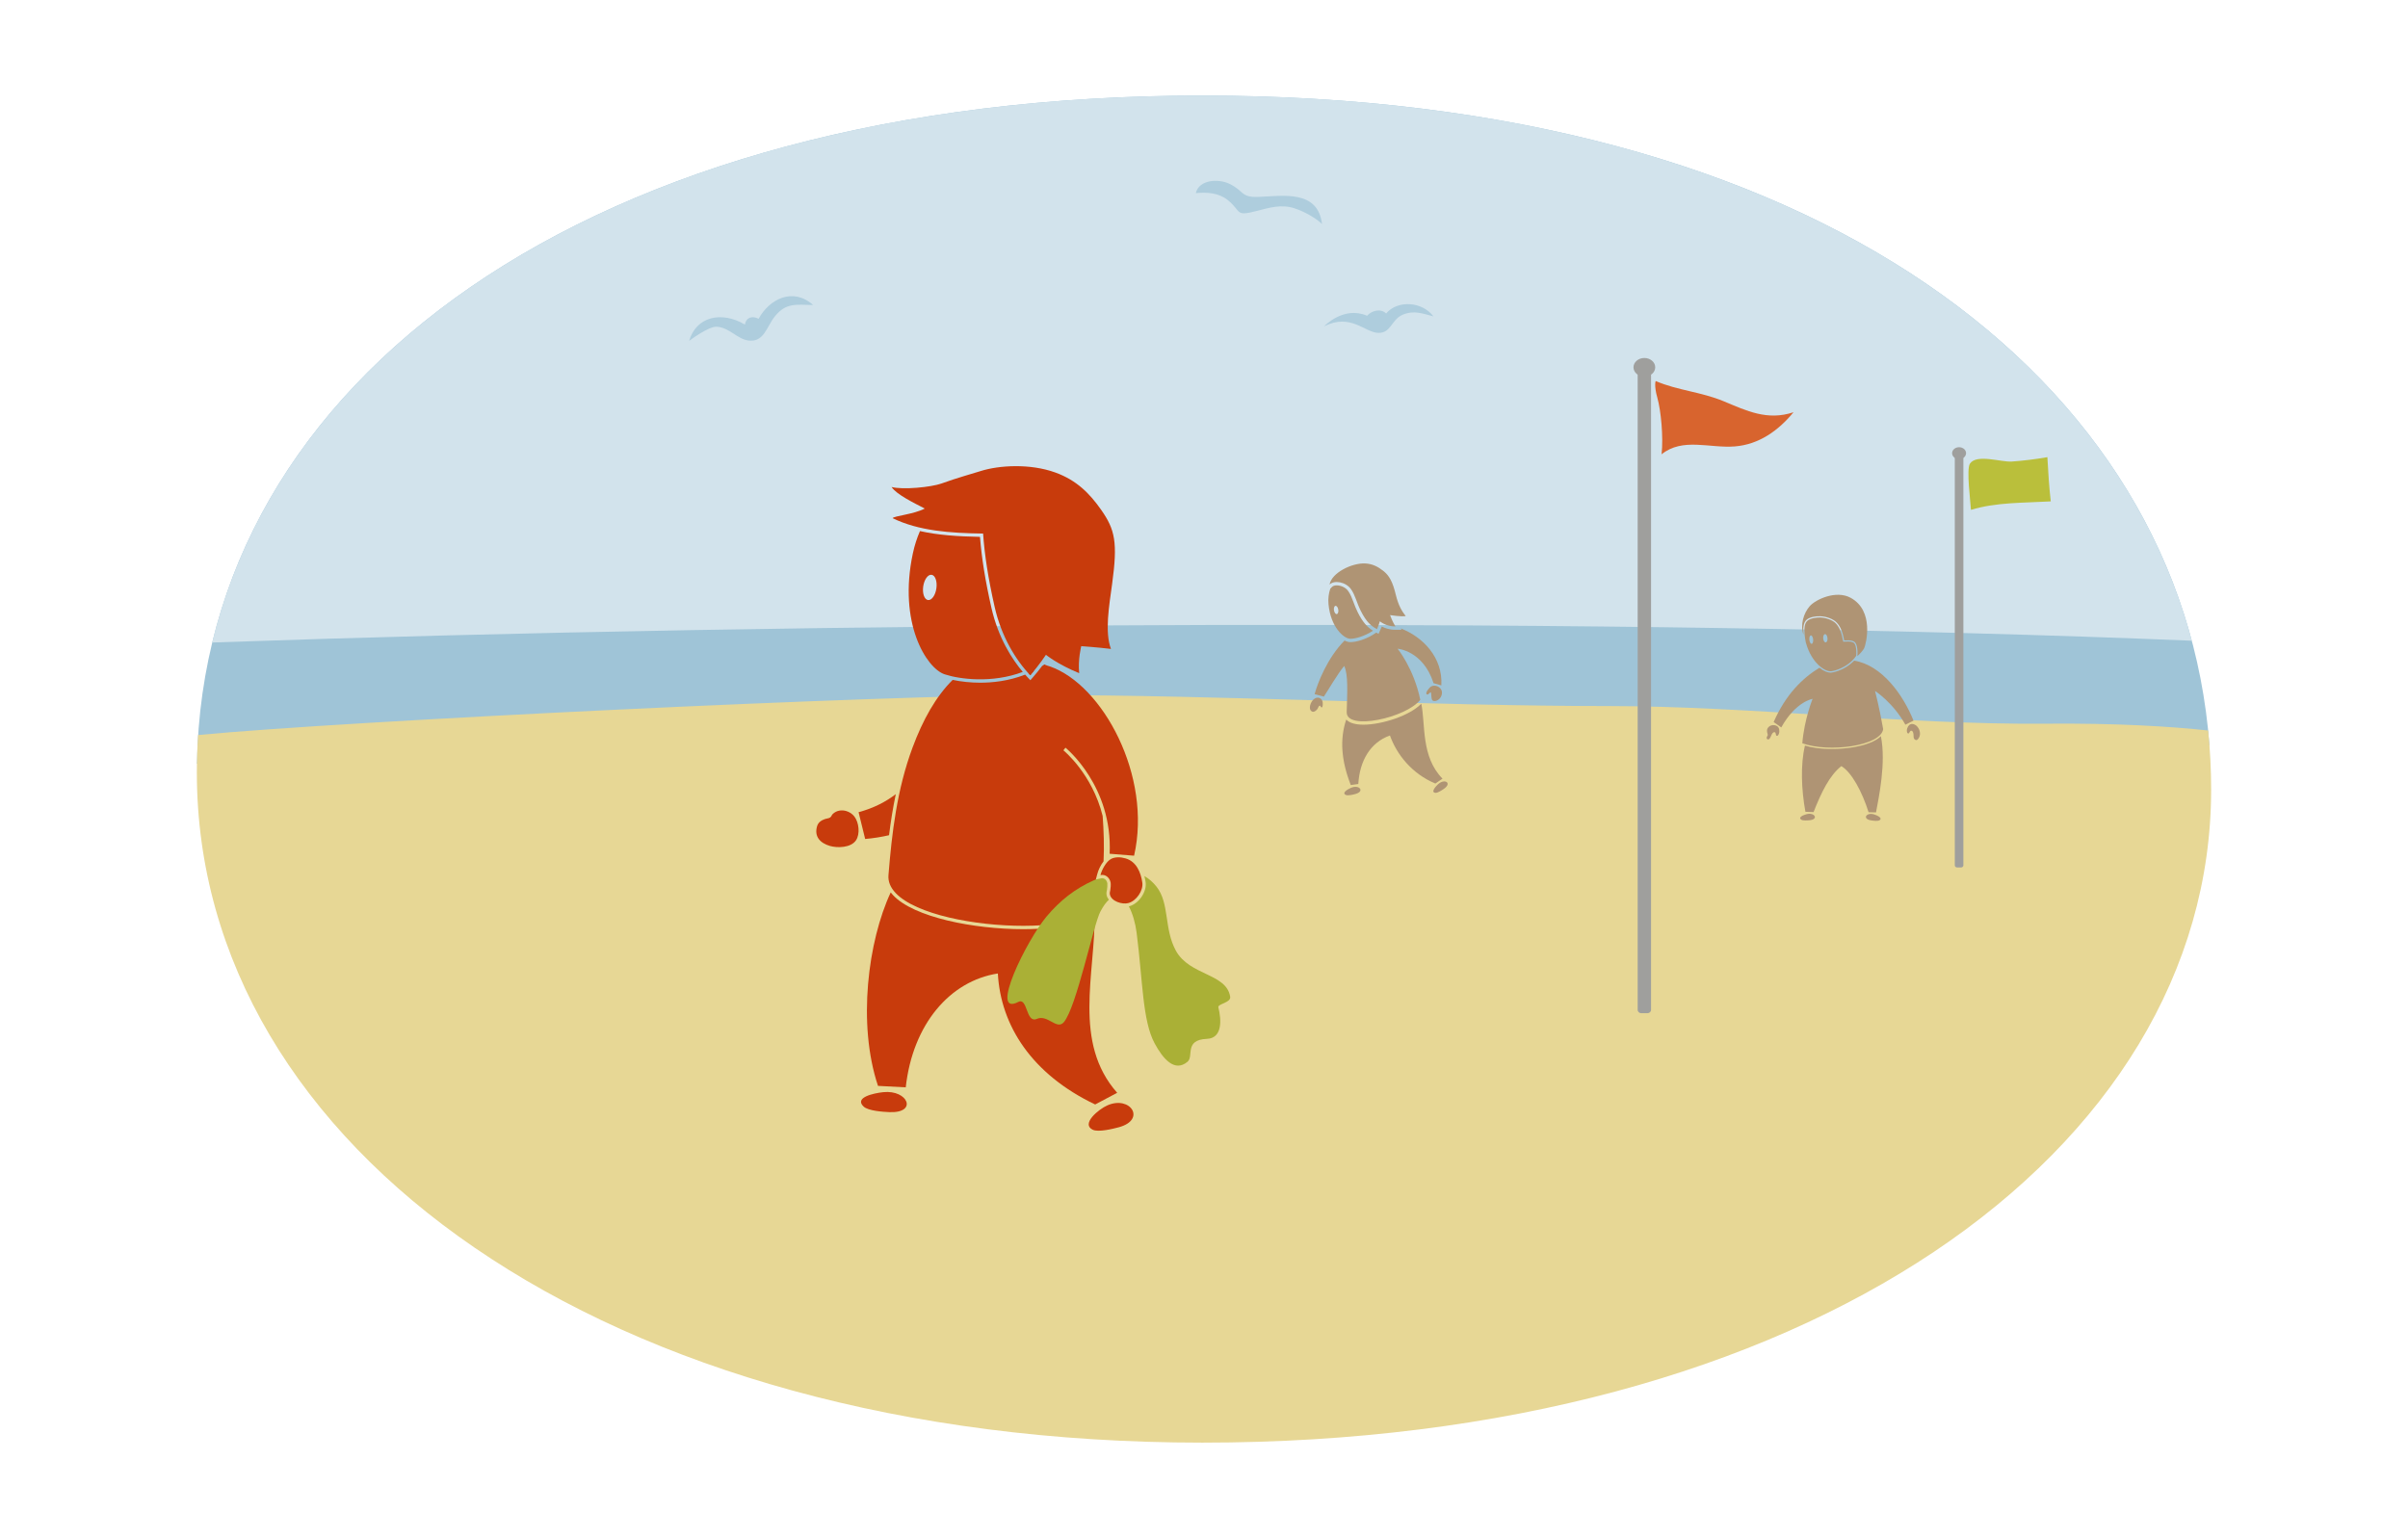 <?xml version="1.0" encoding="utf-8"?>
<!-- Generator: Adobe Illustrator 15.0.2, SVG Export Plug-In . SVG Version: 6.00 Build 0)  -->
<!DOCTYPE svg PUBLIC "-//W3C//DTD SVG 1.1//EN" "http://www.w3.org/Graphics/SVG/1.1/DTD/svg11.dtd">
<svg version="1.1" id="Layer_1" xmlns="http://www.w3.org/2000/svg" xmlns:xlink="http://www.w3.org/1999/xlink" x="0px" y="0px"
	 width="720px" height="460px" viewBox="0 0 720 460" enable-background="new 0 0 720 460" xml:space="preserve">
<path fill="#9FC4D7" d="M660.639,222.996C652.582,114.154,543.748,28.583,359.5,28.583c-184.417,0-298.859,86.121-300.6,199.813
	c22.201-2.844,56.578-8.484,73.401-8.484c17.512,0,35.681,4.732,61.094,4c22.83-0.658,59.061-7.273,68.094-5.783
	c18.823,3.109,32.814,3.615,50.925,3.615c17.035,0,35.305-6.928,52.164-5.848c20.494,1.312,40.83-0.752,61.057,2.473
	c19.373,3.092,39.191,2.688,57.361-1.07c19.971-4.133,68.496,6.318,79.639,6.318C586.135,223.617,629.123,219.264,660.639,222.996z"
	/>
<path fill="#D2E3EC" d="M63.464,192.141c176.167-6.221,422.415-7.585,591.894-0.537C630.43,98.145,525.619,28.583,359.5,28.583
	C195.265,28.583,86.529,96.889,63.464,192.141z"/>
<path fill="#E7D795" d="M611.312,216.418c-41.67,0.357-88.49-5.271-130.084-5.271c-52.051,0-117.861-3.297-169.867-3.297
	c-47.052,0-207.993,7.709-252.126,11.961c-0.246,3.709-0.376,7.445-0.376,11.215c0,111.912,121.535,200.391,300.641,200.391
	c181.064,0,301.641-86.975,301.641-195.332c0-5.943-0.311-11.822-0.895-17.637C649.006,217.25,633.143,216.23,611.312,216.418z"/>
<g>
	<g>
		<g>
			<g>
				<path fill="#C83B0C" d="M327.328,273.199c-4.32,4.166-16.035,4.668-21.387,4.668c-14.678,0-32.776-3.514-38.97-10.23
					c-0.233-0.252-0.445-0.51-0.644-0.768c-6.774,14.52-10.01,39.279-3.802,57.861l8.295,0.436
					c2.095-18.91,13.242-31.836,27.542-34.049c0.841,15.605,10.184,30.148,29.096,39.174l6.586-3.492
					C320.711,311.732,327.467,291.385,327.328,273.199z"/>
			</g>
		</g>
		<g>
			<path fill="#C83B0C" d="M267.846,237.486c-2.932,2.246-6.579,4.18-11.126,5.398l1.965,8.008c2.486-0.211,4.866-0.598,7.145-1.123
				C266.324,245.766,266.967,241.648,267.846,237.486z"/>
		</g>
		<g>
			<path fill="#C83B0C" d="M331.979,266.217c0.102-0.459,0.188-1.818,0.104-2.275c-0.25-1.352-1.418-2.582-3.043-2.25
				c0.459-1.75,1.752-4.068,3.176-4.83c1.189-0.635,2.822-0.609,4.363-0.152c3.234,0.953,4.539,4.189,4.977,7.227
				c0.342,2.355-1.742,5.484-4.207,6.129c-1.824,0.477-5.023-0.516-5.48-2.555C331.771,267.082,331.885,266.643,331.979,266.217z"/>
			<g>
				<path fill="#AAB036" d="M367.828,298.078c-1.09-7.037-12.127-6.275-16.236-13.775c-3.576-6.523-1.863-14.119-5.74-19.086
					c-1.104-1.414-2.346-2.473-3.682-3.238c0.15,0.572,0.281,1.17,0.375,1.814c0.42,2.889-2.029,6.477-4.945,7.24
					c-0.023,0.006-0.053,0.008-0.078,0.014c1.152,2.121,1.969,5.057,2.33,7.867c1.852,14.436,1.74,26.367,5.389,33.104
					c2.465,4.551,5.939,8.771,9.84,5.488c1.947-1.637-1.086-6.551,5.789-6.836c4.615-0.189,4.389-5.58,3.426-9.43
					C364.033,300.195,368.107,299.871,367.828,298.078z"/>
			</g>
		</g>
		<g>
			<path fill="#C83B0C" d="M265.916,332.58c-1.919-0.08-6.318-0.383-7.673-1.65c-2.926-2.727,2.927-4.004,5.827-4.318
				C271.515,325.824,274.468,332.93,265.916,332.58z"/>
		</g>
		<g>
			<path fill="#C83B0C" d="M334.551,337.098c-1.85,0.502-6.129,1.547-7.809,0.75c-3.615-1.713,1.709-6.123,4.383-7.297
				C337.984,327.543,342.816,334.842,334.551,337.098z"/>
		</g>
		<g>
			<path fill="#C83B0C" d="M332.178,194.059c-1.898-5.059-0.557-12.809,0.361-19.518c1.68-12.311,0.885-16.136-3.281-22.067
				c-3.463-4.926-7.338-8.861-13.701-11.169c-7.578-2.746-16.88-2.177-22.378-0.424c-2.307,0.736-6.972,2.002-11.632,3.695
				c-3.098,1.124-11.619,1.958-14.962,1.058c1.462,2.279,6.947,4.892,9.922,6.446c-3.187,1.706-9.271,2.218-9.606,2.879
				c7.806,3.805,17.104,4.465,27.052,4.605c0.427,6.215,1.476,13.2,3.451,21.937c1.986,8.776,6.266,15.854,10.65,20.438
				c2.633-2.996,4.689-6.125,4.689-6.125s3.465,2.857,9.939,5.494c-0.422-4.041,0.615-8.076,0.615-8.076
				S328.088,193.559,332.178,194.059z"/>
			<g>
				<path fill="#C83B0C" d="M309.262,200.508c-0.586,0.299-1.172,0.58-1.76,0.834c0.184,0.201,0.367,0.404,0.551,0.596
					C308.473,201.461,308.877,200.98,309.262,200.508z"/>
				<path fill="#C83B0C" d="M313.873,199.275c0,0-1.17-0.318-1.574-0.588c-0.232,0.16-0.475,0.312-0.711,0.471
					c-0.777,1.033-1.729,2.24-2.783,3.439l-0.721,0.82l-0.754-0.789c-0.254-0.264-0.529-0.566-0.812-0.885
					c-4.947,1.939-9.84,2.416-13.418,2.416c-2.828,0-5.737-0.307-8.246-0.842c-5.019,4.959-8.915,11.928-12.002,20.244
					c-4.663,12.559-6.169,25.451-7.197,38.141c-1.276,15.732,58.267,20.014,62.109,9.096c0.848-2.408-0.098-7.805-0.098-7.805
					l0.406-1.555c0.33-1.264,1.014-2.723,1.896-3.863c0.217-4.482,0.059-9.152-0.27-13.557
					c-3.121-12.621-11.629-19.553-11.738-19.641l0.623-0.781c0.143,0.113,14.139,11.486,13.205,31.717l7.307,0.582
					C344.547,232.102,329.691,204.703,313.873,199.275z"/>
				<path fill="#AAB036" d="M330.891,267.727c-0.137-0.615-0.01-1.18,0.092-1.635l0.02-0.088c0.084-0.389,0.146-1.6,0.096-1.881
					c-0.133-0.715-0.666-1.486-1.529-1.486c-0.105,0-0.215,0.012-0.328,0.035l-1.574,0.322l-0.668,0.285
					c-5.457,2.434-10.031,5.965-14.092,10.822c-6.023,7.209-17.251,30.07-8.428,25.525c2.848-1.467,2.213,6.496,5.539,5.062
					c3.271-1.41,5.969,3.479,8.086,0.977c3.779-4.467,8.805-29.094,10.936-33.104c0.865-1.625,1.705-2.76,2.512-3.492
					C331.24,268.67,331.002,268.225,330.891,267.727z"/>
			</g>
		</g>
		<path fill="#C83B0C" d="M296.427,181.721c-1.828-8.087-2.917-14.846-3.406-21.172c-6.719-0.121-12.637-0.535-17.946-1.736
			c-0.896,2.072-1.62,4.298-2.131,6.688c-4.441,20.821,4.058,34.33,9.495,36.144c4.443,1.482,14.233,2.756,23.375-0.711
			C302.736,197.287,298.51,190.925,296.427,181.721z M279.983,175.946c-0.299,2.085-1.419,3.651-2.51,3.495
			c-1.087-0.155-1.728-1.97-1.431-4.054c0.294-2.09,1.421-3.647,2.509-3.495C279.638,172.046,280.284,173.865,279.983,175.946z"/>
		<g>
			<path fill="#C83B0C" d="M253.011,242.533c-1.375-0.395-2.905-0.174-4.009,0.889c-0.418,0.4-0.295,0.693-0.805,1.053
				c-0.386,0.27-1.049,0.289-1.489,0.445c-1.104,0.396-2.05,0.963-2.402,2.176c-0.899,3.102,0.93,5.014,3.815,5.873
				c2.261,0.672,6.281,0.572,7.804-1.648c1.315-1.916,0.886-5.389-0.452-7.137C254.861,243.387,253.975,242.809,253.011,242.533z"/>
		</g>
	</g>
</g>
<path fill="#AECDDD" d="M206.06,101.935c2.082-7.241,9.657-9.045,16.681-4.861c0.324-2.195,2.235-2.729,4.078-1.739
	c3.221-5.898,10.257-9.529,16.3-4.127c-5.118-0.08-8.055-0.737-11.393,3.354c-2.505,3.07-3.231,7.891-7.968,7.269
	c-3.309-0.435-5.661-3.891-9.453-4.125C211.833,97.552,206.06,101.935,206.06,101.935z"/>
<path fill="#AECDDD" d="M367.51,54.928c4.475,2.092,3.426,4.163,8.725,3.957c7.324-0.284,17.797-2.222,19.049,8.096
	c-1.801-1.738-5.195-3.7-8.246-4.696c-3.977-1.298-7.521-0.157-11.348,0.819c-6.543,1.668-4.34,0.165-8.588-3.274
	c-2.727-2.206-6.217-2.38-9.551-2.081C358.488,53.749,364.176,53.37,367.51,54.928z"/>
<path fill="#AECDDD" d="M408.74,94.425c1.508-1.628,4.139-2.227,5.719-0.678c3.41-4.084,10.775-3.617,14.141,0.866
	c-3.141-0.838-5.787-1.872-9.057-0.552c-3.576,1.444-3.506,5.533-7.373,5.489c-4.088-0.047-8.246-5.996-16.254-1.971
	C395.916,97.579,401.76,91.38,408.74,94.425z"/>
<g>
	<path fill="#D8642E" d="M495.059,113.947c6.582,2.831,13.502,3.21,20.34,6.052c6.854,2.85,13.023,5.888,20.869,3.282
		c-4.502,5.464-10.303,9.652-17.568,10.223c-7.523,0.59-15.584-2.726-21.877,2.352c0.559-5.143-0.182-13.057-1.26-16.868
		C494.486,115.176,495.059,113.947,495.059,113.947z"/>
	<path fill="#9F9F9D" d="M493.668,301.998c0,0.551-0.49,1-1.088,1h-1.824c-0.598,0-1.088-0.449-1.088-1V110.84
		c0-0.55,0.49-1,1.088-1h1.824c0.598,0,1.088,0.45,1.088,1V301.998z"/>
	<ellipse fill="#9F9F9D" cx="491.668" cy="109.84" rx="3.25" ry="2.786"/>
</g>
<g>
	<path fill="#9F9F9D" d="M587.055,258.77c0,0.352-0.314,0.641-0.697,0.641h-1.17c-0.385,0-0.697-0.289-0.697-0.641V136.164
		c0-0.353,0.312-0.642,0.697-0.642h1.17c0.383,0,0.697,0.289,0.697,0.642V258.77z"/>
	<ellipse fill="#9F9F9D" cx="585.772" cy="135.522" rx="2.085" ry="1.787"/>
	<path fill="#BABF3B" d="M601.514,138.026c3.465-0.242,7.131-0.702,10.658-1.313c0.236,4.562,0.535,9.049,1.012,13.226
		c-8.051,0.469-16.307,0.225-23.861,2.535c-0.119-2.368-1.422-12.131-0.309-13.814C591,135.659,598.355,138.246,601.514,138.026z"/>
</g>
<g>
	<g>
		<g>
			<g>
				<path fill="#AF9474" d="M395.504,210.801c-0.016,0.154-0.043,0.307-0.078,0.451c-0.059,0.24-0.16,0.379-0.395,0.248
					c-0.191-0.107-0.164-0.492-0.418-0.475c-0.312,0.023-0.533,0.77-0.689,0.984c-0.326,0.447-1.004,1.07-1.629,0.77
					c-1.621-0.779,0.145-4.799,2.195-4.064C395.371,209.029,395.592,209.963,395.504,210.801z"/>
			</g>
			<g>
				<g>
					<path fill="#AF9474" d="M407.676,216.715c-2.434,0-4.162-0.51-5.139-1.514c-0.004-0.004-0.006-0.008-0.01-0.012
						c-1.996,5.955-1.459,12.377,1.365,19.58l2.246-0.324c0.404-6.865,3.545-12.393,9.459-14.502
						c2.018,5.67,6.582,11.463,13.578,14.371l2.139-1.457c-6.508-6.637-5.039-16.271-6.346-22.424
						C421.59,214.012,413.168,216.715,407.676,216.715z"/>
				</g>
			</g>
			<path fill="#AF9474" d="M428.006,208.514c-0.051-0.496-0.035-0.992-0.145-1.479c-0.475-0.025-0.732,0.855-1.195,0.627
				c-0.764-0.377,0.816-2.137,1.188-2.352c1.191-0.689,3.012,0.078,3.264,1.449c0.219,1.191-0.58,2.562-1.83,2.85
				C428.303,209.836,428.078,209.236,428.006,208.514z"/>
			<path fill="#AF9474" d="M405.225,237.459c-0.67,0.182-2.221,0.555-2.824,0.266c-1.305-0.619,0.572-1.699,1.537-2.121
				C406.42,234.52,408.211,236.646,405.225,237.459z"/>
			<path fill="#AF9474" d="M431.764,235.879c-0.566,0.398-1.893,1.279-2.561,1.215c-1.439-0.137-0.045-1.791,0.721-2.52
				C431.885,232.707,434.295,234.096,431.764,235.879z"/>
			<g>
				<path fill="#AF9474" d="M418.818,187.921l0.27,0.416h-1.883c-1.762,0-3.133-0.504-4.041-0.981c0,0-0.473,1.065-0.533,1.202
					l-0.441,0.999l-0.688-0.38c-2.922,2.064-6.094,2.847-7.705,2.847h-0.107c-0.506-0.012-1.072-0.174-1.656-0.475
					c-5.131,5.152-8.111,12.803-8.957,16.043l2.76,0.725c1.355-1.996,4.01-6.668,6.078-9.158c1.252,2.502,0.918,8.029,0.752,13.783
					c-0.162,5.68,17.822,1.723,22.004-3.68c-1.977-9.453-6.777-15.256-6.777-15.256s7.605,0.52,10.744,10.299l2.33,0.66
					C431.441,196.594,425.418,190.443,418.818,187.921z"/>
			</g>
			<g>
				<path fill="#AF9474" d="M420.312,184.236c-1.086-1.395-2.164-3.079-2.951-6.329c-0.955-3.95-1.967-5.816-3.846-7.26
					c-1.561-1.2-3.154-2.051-5.365-2.15c-3.902-0.176-10.006,2.771-10.609,6.332c1.322-1.419,4.854-0.849,6.412,1.368
					c1.301,1.852,1.703,4.045,2.891,6.423c1.689,3.377,3.059,4.53,4.873,5.534c0.529-1.193,0.867-2.369,0.867-2.369
					s1.713,1.568,4.664,1.553c-0.838-1.239-1.621-3.39-1.621-3.39S418.986,184.478,420.312,184.236z"/>
				<g>
					<path fill="#AF9474" d="M405.949,183.066c-0.512-1.024-0.875-1.989-1.225-2.923c-0.482-1.28-0.898-2.385-1.59-3.372
						c-0.834-1.187-2.33-1.718-3.443-1.718c-0.631,0-1.148,0.166-1.418,0.457l-0.527,0.567c-0.467,1.379-0.676,2.918-0.521,4.59
						c0.645,6.931,4.611,10.32,6.486,10.357c1.473,0.029,4.252-0.718,6.818-2.41C408.854,187.561,407.496,186.158,405.949,183.066z
						 M399.705,183.639c-0.354,0.058-0.73-0.446-0.842-1.125c-0.111-0.681,0.09-1.277,0.443-1.336
						c0.354-0.058,0.732,0.447,0.842,1.126C400.26,182.984,400.061,183.582,399.705,183.639z"/>
				</g>
			</g>
		</g>
	</g>
</g>
<g>
	<g>
		<g>
			<g>
				<path fill="#AF9474" d="M539.686,222.961c1.033,0.311,2.182,0.555,3.438,0.729c6.52,0.904,16.035-0.283,19.266-3.543
					c1.619,7.945-0.656,18.432-1.457,22.803l-2.223-0.051c-1.916-6.139-5.096-12.002-8.139-13.795
					c-3.541,2.801-5.945,7.742-8.309,13.752l-2.436-0.092C538.604,236.107,538.332,228.635,539.686,222.961z"/>
			</g>
		</g>
		<path fill="#AF9474" d="M528.299,220.385c-0.094,0.248-0.109,0.545,0.162,0.682c0.625,0.318,0.99-0.76,1.16-1.152
			c0.262-0.604,0.566-1.016,0.969-0.965c0.541,0.07,0.262,1.012,0.664,1.1c0.32,0.072,0.506-0.311,0.652-0.664
			c0.156-0.383,0.137-0.938,0.066-1.291c-0.15-0.748-0.705-1.152-1.439-1.236c-0.658-0.078-1.355,0.121-1.797,0.639
			c-0.541,0.637-0.438,1.312-0.215,2.035c0.109,0.359-0.016,0.426-0.168,0.73C528.332,220.301,528.314,220.342,528.299,220.385z"/>
		<path fill="#AF9474" d="M573.766,220.625c-0.293,0.482-0.66,0.947-1.209,0.541c-0.486-0.361-0.367-0.908-0.408-1.42
			c-0.053-0.656-0.209-1.145-0.605-1.227c-0.535-0.109-0.574,0.873-0.984,0.826c-0.326-0.035-0.377-0.457-0.402-0.838
			c-0.025-0.414,0.172-0.932,0.354-1.244c0.396-0.68,1.037-0.908,1.729-0.678C573.734,217.08,574.605,219.25,573.766,220.625z"/>
		<path fill="#AF9474" d="M559.418,245.322c0.611,0.102,2.023,0.297,2.535-0.012c1.105-0.668-0.658-1.461-1.557-1.752
			C558.096,242.814,556.689,244.865,559.418,245.322z"/>
		<path fill="#AF9474" d="M541.102,245.287c-0.615,0.062-2.037,0.172-2.529-0.17c-1.062-0.734,0.748-1.416,1.662-1.65
			C542.578,242.865,543.854,244.998,541.102,245.287z"/>
	</g>
	<g>
		<g>
			<path fill="#AF9474" d="M554.271,191.809c-1.111-0.488-1.869-0.279-2.848-0.281c-0.449-2.392-1.02-4.082-2.273-5.377
				c-1.055-1.089-3.133-1.824-4.938-1.869c-1.34-0.032-2.922,0.21-3.918,0.954c-1.174,0.876-1.197,2.762-1.043,4.607
				c-1.033-3.023,0.045-6.47,1.84-8.542c1.736-2.006,7.863-4.929,12.258-2.532c7.129,3.884,4.643,13.763,4.031,15.114
				c-0.24,0.527-1.574,1.996-2.02,2.322C555.518,194.111,555.227,192.227,554.271,191.809z"/>
		</g>
		<g>
			<g>
				<g>
					<path fill="#AF9474" d="M539.98,192.23c1.697,6.137,5.764,8.711,7.533,8.508c1.434-0.164,4.285-1.188,6.309-3.182
						c0.449-0.441,0.846-0.939,1.193-1.447c0.148-2.119-0.195-3.678-0.885-3.98c-0.244-0.107-0.48-0.182-0.719-0.229
						c-0.449-0.088-0.863-0.066-1.301-0.043c-0.219,0.01-0.445,0.021-0.688,0.021l-0.291-0.002l-0.053-0.285
						c-0.414-2.195-0.943-3.919-2.182-5.197c-0.953-0.983-3.021-1.693-4.602-1.736c-1.189-0.032-2.916,0.225-3.777,0.895
						c-1.051,0.816-1.064,2.508-0.92,4.261c0.061,0.722,0.168,1.446,0.32,2.153l0.025,0.119
						C539.959,192.137,539.971,192.186,539.98,192.23z M545.9,192.102c-0.355,0.031-0.695-0.492-0.758-1.172
						c-0.062-0.681,0.176-1.258,0.531-1.292c0.354-0.033,0.693,0.492,0.756,1.172C546.492,191.49,546.256,192.066,545.9,192.102z
						 M541.457,190.018c0.312-0.029,0.617,0.51,0.682,1.205c0.064,0.695-0.137,1.279-0.449,1.309
						c-0.311,0.027-0.617-0.51-0.684-1.203C540.945,190.633,541.145,190.046,541.457,190.018z"/>
					<g>
						<path fill="#AF9474" d="M532.609,217.537l-2.281-1.613c3.6-8.197,8.523-13.076,13.701-16.244
							c1.211,0.99,2.4,1.477,3.283,1.477c0.084,0,0.166-0.004,0.246-0.012c1.455-0.168,4.402-1.182,6.551-3.297
							c0.094-0.092,0.186-0.189,0.277-0.289c8.303,1.342,14.662,10.201,17.758,17.949l-2.432,1.207
							c-3.668-6.623-9.066-10.088-9.066-10.088s1.344,5.162,2.43,11.422c-0.697,5.029-16.27,7.119-24.176,4.225
							c0.584-7.166,3.076-13.289,3.076-13.289S536.889,209.793,532.609,217.537z"/>
					</g>
				</g>
			</g>
		</g>
	</g>
</g>
</svg>
